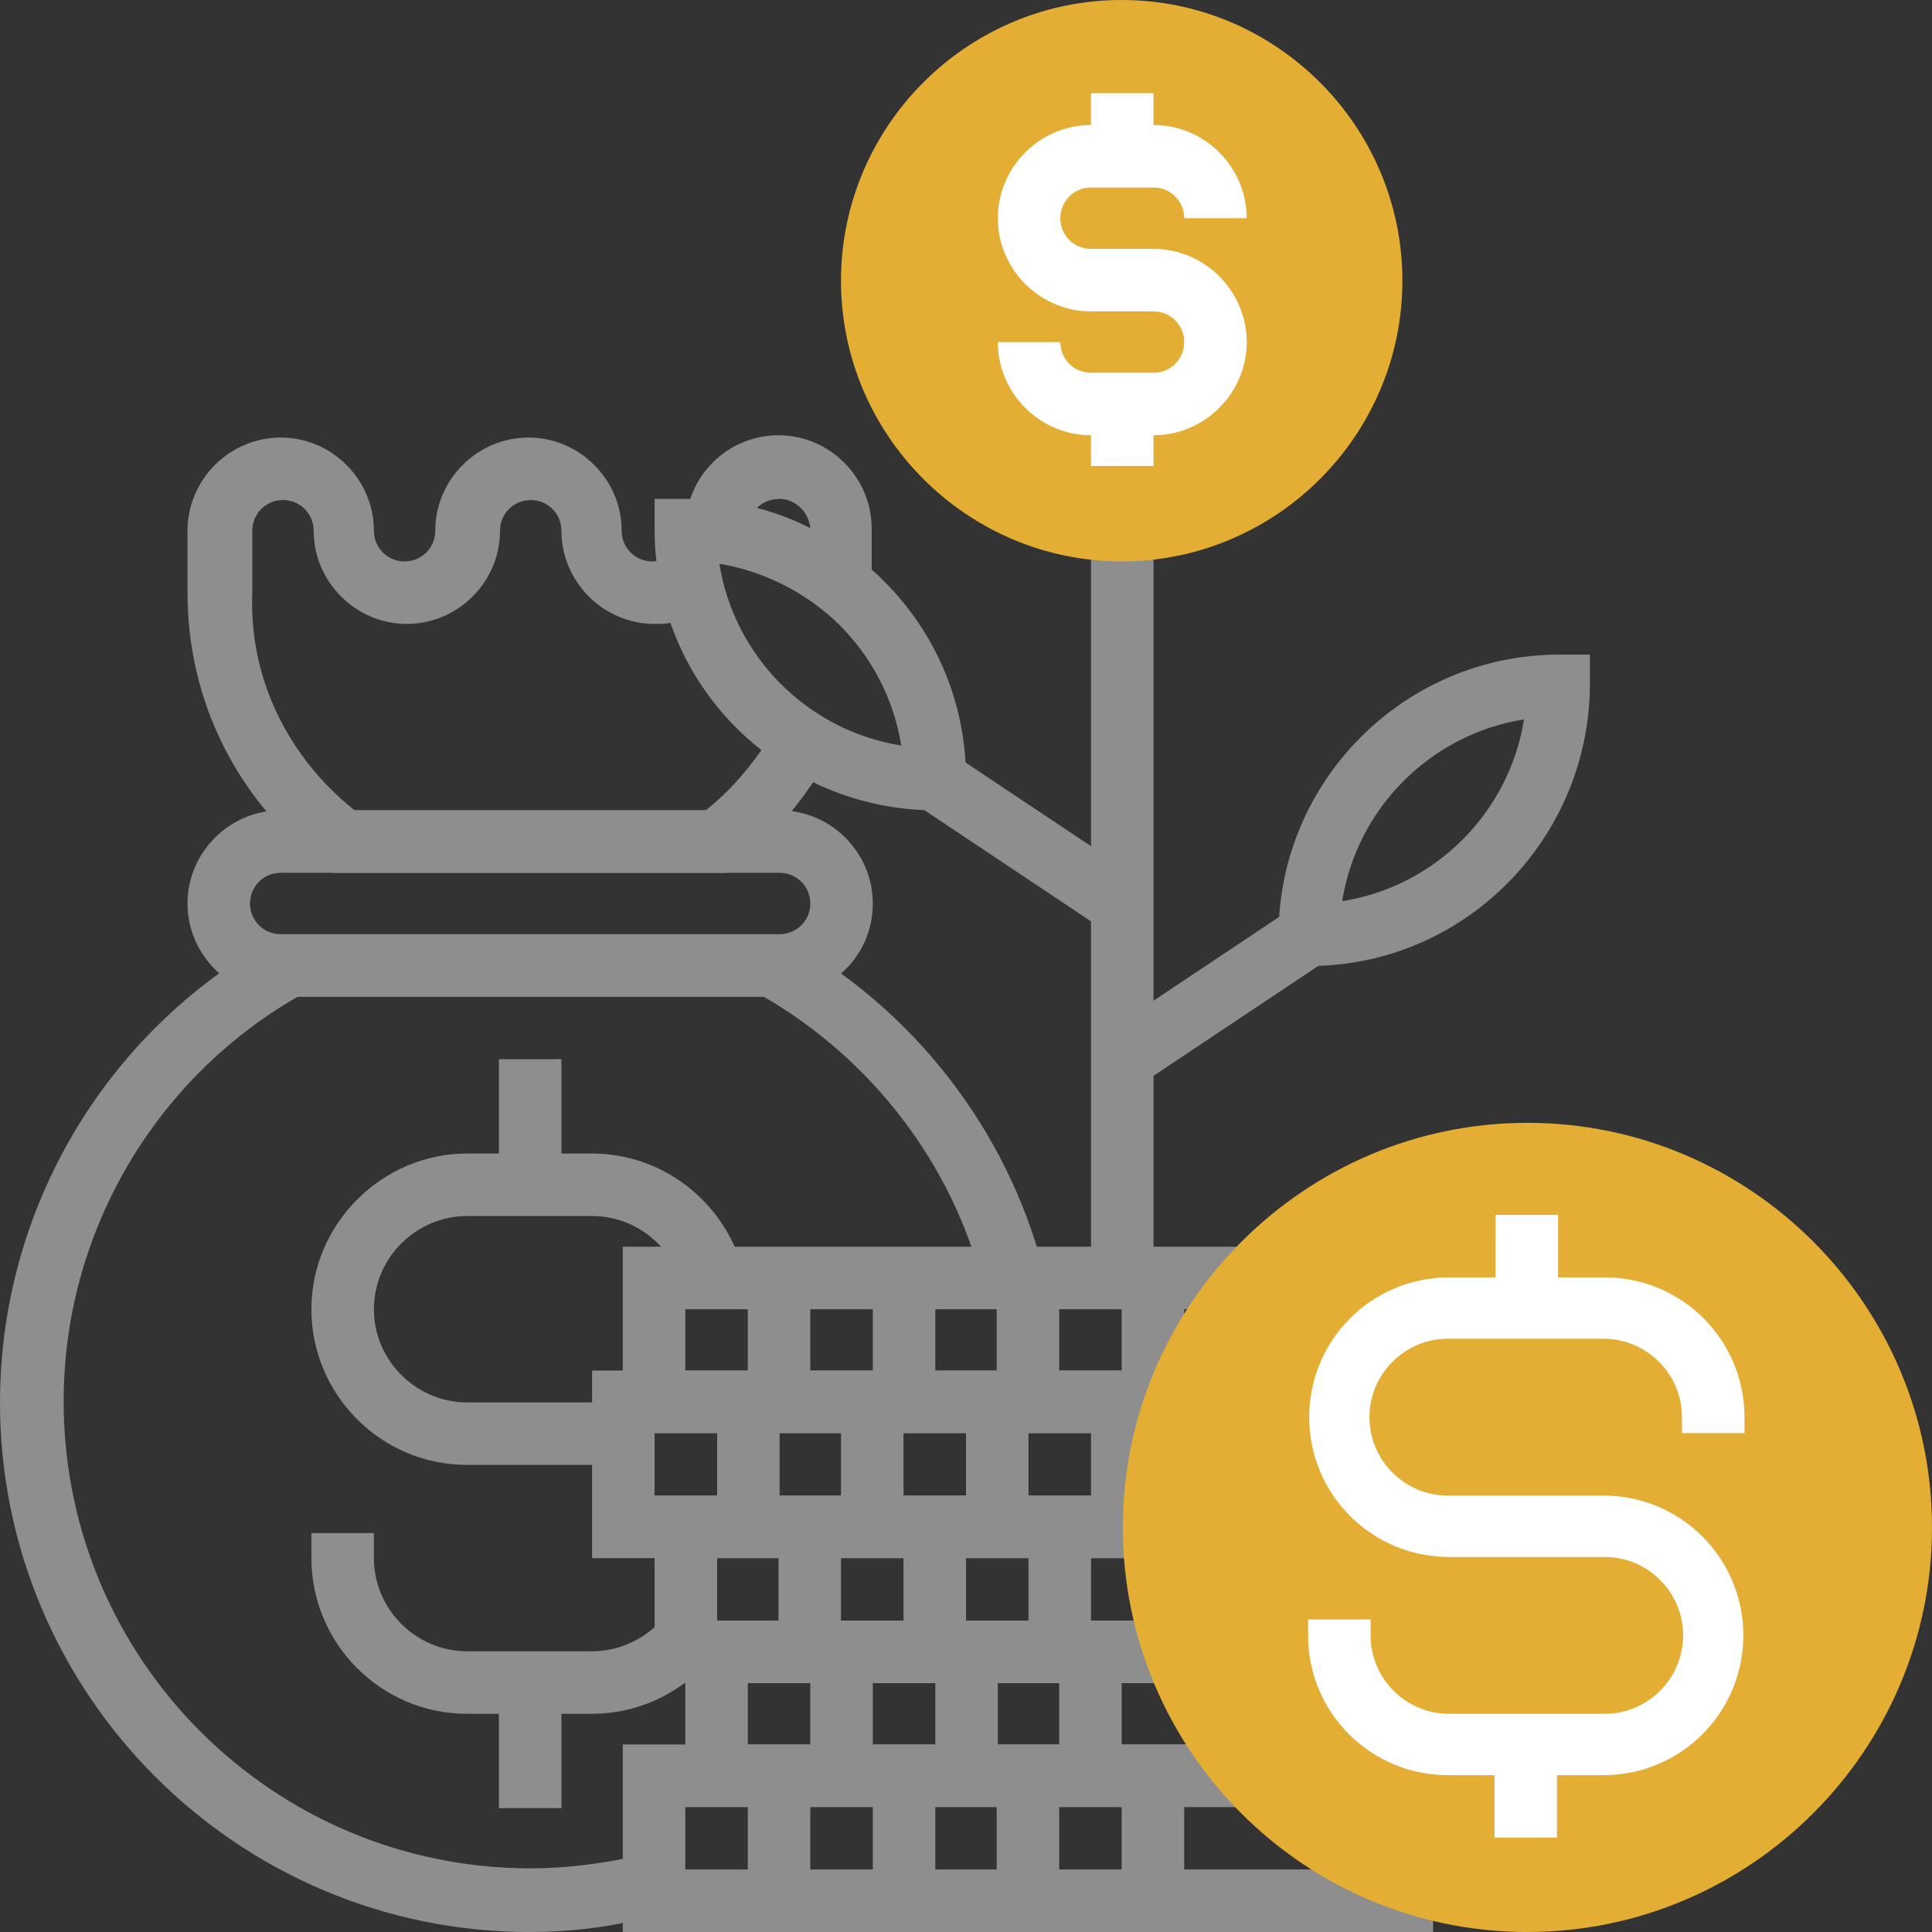 <?xml version="1.0" encoding="utf-8"?>
<!-- Generator: Adobe Illustrator 23.0.5, SVG Export Plug-In . SVG Version: 6.00 Build 0)  -->
<svg version="1.1" id="Layer_1" xmlns="http://www.w3.org/2000/svg" xmlns:xlink="http://www.w3.org/1999/xlink" x="0px" y="0px"
	 viewBox="0 0 170 170" style="enable-background:new 0 0 170 170;" xml:space="preserve">
<rect x="0" y="0" width="170" height="170" fill="#333333" stroke="none"/>
<style type="text/css">
	.st0{fill:#8E8E8E;}
	.st1{fill:#e4ad33;}
	.st2{fill:#FFFFFF;}
</style>
<path class="st0" d="M46.6,170C20.9,170,0,149.1,0,123.4c0-16.9,9.2-32.6,24.1-40.8l0.6-0.3h43.9l0.6,0.3
	c11.2,6.2,19.4,16.8,22.6,29.1l-5.3,1.4c-2.7-10.7-9.8-19.9-19.3-25.4h-41c-12.7,7.3-20.6,20.9-20.6,35.6
	c0,22.7,18.4,41.1,41.1,41.1c3.1,0,6.2-0.4,9.4-1.1l1.3,5.3C53.7,169.6,50.1,170,46.6,170z"/>
<path class="st0" d="M52.1,150.8h-11c-7.6,0-13.7-6.2-13.7-13.7v-2.2h5.5v2.2c0,4.5,3.7,8.2,8.2,8.2h11c2.3,0,4.5-1,6.1-2.7l4,3.7
	C59.6,149.2,55.9,150.8,52.1,150.8z"/>
<path class="st0" d="M54,129.1c-0.6-0.1-1.2-0.2-1.9-0.2h-11c-7.6,0-13.7-6.2-13.7-13.7s6.2-13.7,13.7-13.7h11
	c6.1,0,11.5,4.1,13.2,10l-5.3,1.5c-1-3.5-4.2-6-7.9-6h-11c-4.5,0-8.2,3.7-8.2,8.2c0,4.5,3.7,8.2,8.2,8.2h11c1.1,0,2.1,0.1,3.1,0.4
	L54,129.1z"/>
<rect x="43.9" y="93.2" class="st0" width="5.5" height="11"/>
<rect x="43.9" y="148.1" class="st0" width="5.5" height="11"/>
<path class="st0" d="M76.8,57.2l-4.5-3.6c-2.8-2.2-6.1-3.6-9.6-4.1l-2.5-0.3l0.1-2.8c0.1-4.5,3.7-8.1,8.2-8.1c4.5,0,8.2,3.7,8.2,8.2
	V57.2z M66.6,44.7c1.6,0.4,3.2,1,4.7,1.8c-0.1-1.4-1.3-2.6-2.7-2.6C67.8,43.9,67.1,44.2,66.6,44.7z"/>
<path class="st0" d="M63.9,76.8H29.3l-0.7-0.5c-7.7-5.8-12.1-14.6-12.1-24.1v-5.5c0-4.5,3.7-8.2,8.2-8.2c4.5,0,8.2,3.7,8.2,8.2
	c0,1.5,1.2,2.7,2.7,2.7c1.5,0,2.7-1.2,2.7-2.7c0-4.5,3.7-8.2,8.2-8.2c4.5,0,8.2,3.7,8.2,8.2c0,1.5,1.2,2.7,2.7,2.7
	c0.7,0,1.3-0.3,1.6-0.5l3.4-2.5l0.9,4.1c1,5.1,4.2,9.6,8.6,12.4l2.2,1.4l-1.2,2.3c-2.1,3.8-5,7.2-8.4,9.7L63.9,76.8z M31.2,71.3
	h30.9c1.9-1.5,3.5-3.3,4.9-5.3c-3.7-2.9-6.5-6.8-8-11.2c-0.4,0.1-0.9,0.1-1.4,0.1c-4.5,0-8.2-3.7-8.2-8.2c0-1.5-1.2-2.7-2.7-2.7
	c-1.5,0-2.7,1.2-2.7,2.7c0,4.5-3.7,8.2-8.2,8.2c-4.5,0-8.2-3.7-8.2-8.2c0-1.5-1.2-2.7-2.7-2.7c-1.5,0-2.7,1.2-2.7,2.7v5.5
	C21.9,59.6,25.3,66.6,31.2,71.3z"/>
<path class="st0" d="M68.5,87.7H24.7c-4.5,0-8.2-3.7-8.2-8.2c0-4.5,3.7-8.2,8.2-8.2h43.9c4.5,0,8.2,3.7,8.2,8.2
	C76.8,84.1,73.1,87.7,68.5,87.7z M24.7,76.8c-1.5,0-2.7,1.2-2.7,2.7s1.2,2.7,2.7,2.7h43.9c1.5,0,2.7-1.2,2.7-2.7s-1.2-2.7-2.7-2.7
	H24.7z"/>
<rect x="96" y="46.6" class="st0" width="5.5" height="65.8"/>
<path class="st1" d="M98.7,49.4C85.1,49.4,74,38.3,74,24.7S85.1,0,98.7,0c13.6,0,24.7,11.1,24.7,24.7S112.3,49.4,98.7,49.4z"/>
<path class="st2" d="M101.5,21.9H96c-1.5,0-2.7-1.2-2.7-2.7s1.2-2.7,2.7-2.7h5.5c1.5,0,2.7,1.2,2.7,2.7h5.5c0-4.5-3.7-8.2-8.2-8.2
	V8.2H96V11c-4.5,0-8.2,3.7-8.2,8.2c0,4.5,3.7,8.2,8.2,8.2h5.5c1.5,0,2.7,1.2,2.7,2.7s-1.2,2.7-2.7,2.7H96c-1.5,0-2.7-1.2-2.7-2.7
	h-5.5c0,4.5,3.7,8.2,8.2,8.2v2.7h5.5v-2.7c4.5,0,8.2-3.7,8.2-8.2C109.7,25.6,106,21.9,101.5,21.9z"/>
<rect x="97" y="85" transform="matrix(0.832 -0.555 0.555 0.832 -30.711 74.057)" class="st0" width="19.8" height="5.5"/>
<path class="st0" d="M115.2,85h-2.7v-2.7c0-13.6,11.1-24.7,24.7-24.7h2.7v2.7C139.8,73.9,128.8,85,115.2,85z M134.1,63.3
	c-8.2,1.3-14.7,7.8-16,16C126.3,78,132.8,71.5,134.1,63.3z"/>
<rect x="87.7" y="64.1" transform="matrix(0.555 -0.832 0.832 0.555 -21.306 108.254)" class="st0" width="5.5" height="19.8"/>
<path class="st0" d="M85,71.3h-2.7c-13.6,0-24.7-11.1-24.7-24.7v-2.7h2.7C73.9,43.9,85,54.9,85,68.5V71.3z M63.3,49.6
	c1.3,8.2,7.8,14.7,16,16C78,57.4,71.5,50.9,63.3,49.6z"/>
<polygon class="st0" points="126.1,170 54.8,170 54.8,153.5 109.7,153.5 109.7,159 60.3,159 60.3,164.5 126.1,164.5 "/>
<rect x="65.8" y="156.3" class="st0" width="5.5" height="11"/>
<rect x="76.8" y="156.3" class="st0" width="5.5" height="11"/>
<rect x="87.7" y="156.3" class="st0" width="5.5" height="11"/>
<rect x="98.7" y="156.3" class="st0" width="5.5" height="11"/>
<polygon class="st0" points="109.7,159 60.3,159 60.3,142.6 104.2,142.6 104.2,148.1 65.8,148.1 65.8,153.5 109.7,153.5 "/>
<rect x="71.3" y="145.3" class="st0" width="5.5" height="11"/>
<rect x="82.3" y="145.3" class="st0" width="5.5" height="11"/>
<rect x="93.2" y="145.3" class="st0" width="5.5" height="11"/>
<polygon class="st0" points="104.2,148.1 57.6,148.1 57.6,131.6 101.5,131.6 101.5,137.1 63.1,137.1 63.1,142.6 104.2,142.6 "/>
<rect x="68.5" y="134.4" class="st0" width="5.5" height="11"/>
<rect x="79.5" y="134.4" class="st0" width="5.5" height="11"/>
<rect x="90.5" y="134.4" class="st0" width="5.5" height="11"/>
<polygon class="st0" points="101.5,137.1 52.1,137.1 52.1,120.6 104.2,120.6 104.2,126.1 57.6,126.1 57.6,131.6 101.5,131.6 "/>
<rect x="63.1" y="123.4" class="st0" width="5.5" height="11"/>
<rect x="74" y="123.4" class="st0" width="5.5" height="11"/>
<rect x="85" y="123.4" class="st0" width="5.5" height="11"/>
<rect x="96" y="123.4" class="st0" width="5.5" height="11"/>
<polygon class="st0" points="104.2,126.1 54.8,126.1 54.8,109.7 109.7,109.7 109.7,115.2 60.3,115.2 60.3,120.6 104.2,120.6 "/>
<rect x="65.8" y="112.4" class="st0" width="5.5" height="11"/>
<rect x="76.8" y="112.4" class="st0" width="5.5" height="11"/>
<rect x="87.7" y="112.4" class="st0" width="5.5" height="11"/>
<rect x="98.7" y="112.4" class="st0" width="5.5" height="11"/>
<path class="st1" d="M134.4,170c-19.7,0-35.6-16-35.6-35.6s16-35.6,35.6-35.6s35.6,16,35.6,35.6S154,170,134.4,170z"/>
<path class="st2" d="M153.5,126.1v-1.4c0-6.8-5.5-12.3-12.3-12.3h-4.1v-5.5h-5.5v5.5h-4.1c-6.8,0-12.3,5.5-12.3,12.3
	s5.5,12.3,12.3,12.3h13.7c3.8,0,6.9,3.1,6.9,6.9s-3.1,6.9-6.9,6.9h-13.7c-3.8,0-6.9-3.1-6.9-6.9v-1.4h-5.5v1.4
	c0,6.8,5.5,12.3,12.3,12.3h4.1v5.5h5.5v-5.5h4.1c6.8,0,12.3-5.5,12.3-12.3s-5.5-12.3-12.3-12.3h-13.7c-3.8,0-6.9-3.1-6.9-6.9
	c0-3.8,3.1-6.9,6.9-6.9h13.7c3.8,0,6.9,3.1,6.9,6.9v1.4H153.5z"/>
</svg>
